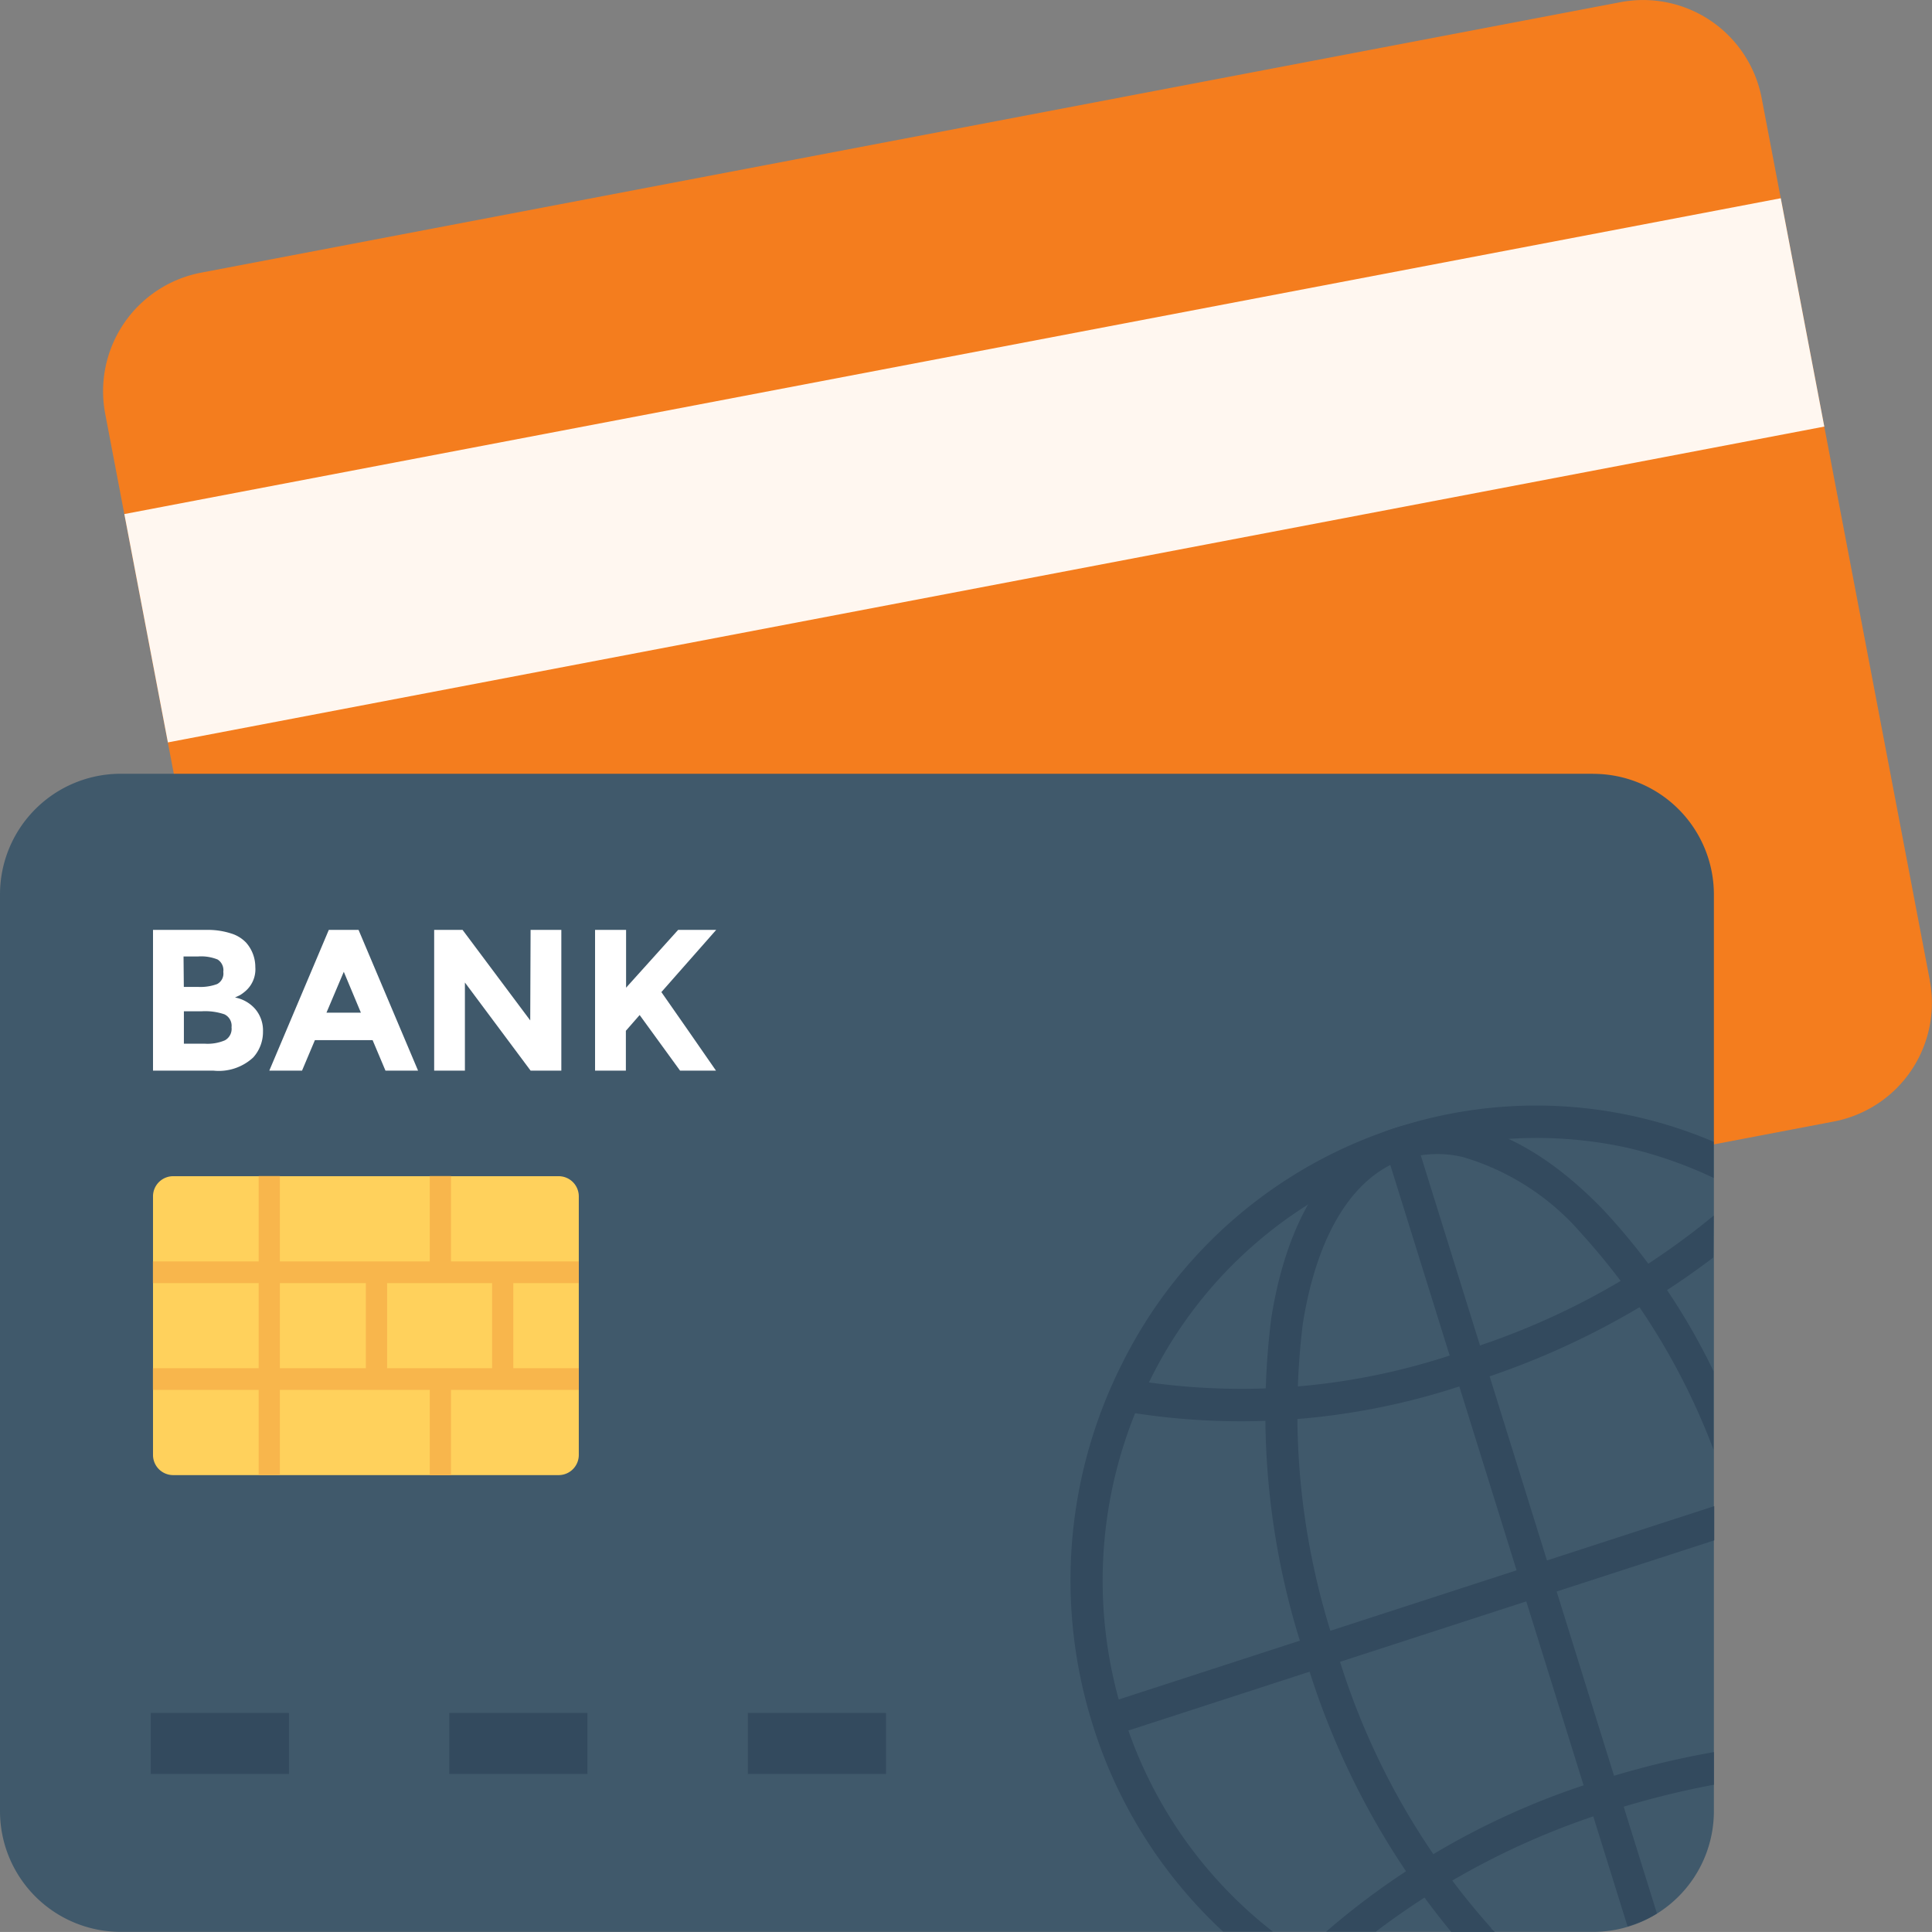 <svg xmlns="http://www.w3.org/2000/svg" width="27.211" height="27.21" viewBox="0 0 27.211 27.21">
  <rect x="0" y="0" width="27.211" height="27.21" fill="#808080" stroke="none"/>
  <g id="credit-card_2_" data-name="credit-card (2)" transform="translate(0 -0.004)">
    <path id="Path_3129" data-name="Path 3129" d="M53.053,13.81,50.685,1.386A1.7,1.7,0,0,0,48.7.034L28.707,3.844a1.7,1.7,0,0,0-1.352,1.989l2.368,12.424a1.7,1.7,0,0,0,1.989,1.353L51.7,15.8a1.7,1.7,0,0,0,1.352-1.99" transform="translate(-25.873 0)" fill="#f47d1e"/>
    <rect id="Rectangle_2118" data-name="Rectangle 2118" width="3.274" height="23.75" transform="translate(25.081 2.796) rotate(79.205)" fill="#fff7f0"/>
    <path id="Path_3130" data-name="Path 3130" d="M22.439,205.065H1.7a1.7,1.7,0,0,0-1.7,1.7v12.911a1.7,1.7,0,0,0,1.7,1.7H22.439a1.7,1.7,0,0,0,1.7-1.7V206.766a1.7,1.7,0,0,0-1.7-1.7" transform="translate(0 -194.163)" fill="#40596b"/>
    <path id="Path_3131" data-name="Path 3131" d="M46.258,315.912H40.827a.284.284,0,0,1-.283-.283v-3.644a.284.284,0,0,1,.283-.283h5.431a.284.284,0,0,1,.283.283v3.644a.284.284,0,0,1-.283.283" transform="translate(-38.389 -295.132)" fill="#ffd15c"/>
    <g id="Group_2744" data-name="Group 2744" transform="translate(2.154 16.568)">
      <rect id="Rectangle_2119" data-name="Rectangle 2119" width="5.998" height="0.306" transform="translate(0 1.202)" fill="#f8b64c"/>
      <rect id="Rectangle_2120" data-name="Rectangle 2120" width="5.998" height="0.306" transform="translate(0 2.706)" fill="#f8b64c"/>
      <rect id="Rectangle_2121" data-name="Rectangle 2121" width="0.299" height="1.396" transform="translate(3.899)" fill="#f8b64c"/>
      <rect id="Rectangle_2122" data-name="Rectangle 2122" width="0.299" height="1.3" transform="translate(3.899 2.914)" fill="#f8b64c"/>
      <rect id="Rectangle_2123" data-name="Rectangle 2123" width="0.299" height="1.456" transform="translate(2.999 1.354)" fill="#f8b64c"/>
      <rect id="Rectangle_2124" data-name="Rectangle 2124" width="0.299" height="1.456" transform="translate(4.777 1.354)" fill="#f8b64c"/>
      <rect id="Rectangle_2125" data-name="Rectangle 2125" width="0.299" height="4.211" transform="translate(1.489)" fill="#f8b64c"/>
    </g>
    <g id="Group_2745" data-name="Group 2745" transform="translate(2.155 13.101)">
      <path id="Path_3132" data-name="Path 3132" d="M41.393,248.423h-.849v-1.982H41.3a1.065,1.065,0,0,1,.34.049.488.488,0,0,1,.215.13.519.519,0,0,1,.13.345.406.406,0,0,1-.147.345.56.56,0,0,1-.069.05l-.07.033a.5.5,0,0,1,.287.165.466.466,0,0,1,.107.314.535.535,0,0,1-.138.366.713.713,0,0,1-.561.185m-.416-1.179h.2a.682.682,0,0,0,.269-.04.167.167,0,0,0,.087-.172.178.178,0,0,0-.08-.174.618.618,0,0,0-.272-.043h-.208Zm0,.8h.3a.621.621,0,0,0,.279-.048.184.184,0,0,0,.093-.183.179.179,0,0,0-.1-.183.842.842,0,0,0-.316-.043h-.255v.456h0Z" transform="translate(-40.544 -246.441)" fill="#fff"/>
      <path id="Path_3133" data-name="Path 3133" d="M73.006,248.423l-.181-.429h-.813l-.181.429H71.37l.838-1.982h.419l.838,1.982Zm-.587-1.392-.244.576h.485Z" transform="translate(-69.732 -246.441)" fill="#fff"/>
      <path id="Path_3134" data-name="Path 3134" d="M116.419,246.441h.433v1.982h-.433l-.925-1.241v1.241h-.433v-1.982h.4l.953,1.275Z" transform="translate(-111.101 -246.441)" fill="#fff"/>
      <path id="Path_3135" data-name="Path 3135" d="M157.73,246.441h.434v.814l.733-.814h.536l-.772.876.369.529q.269.387.4.577h-.506l-.569-.783-.194.222v.561h-.434v-1.982h0Z" transform="translate(-151.501 -246.441)" fill="#fff"/>
    </g>
    <g id="Group_2746" data-name="Group 2746" transform="translate(2.124 15.574)">
      <path id="Path_3136" data-name="Path 3136" d="M301,399.145l-8.6,2.792.136.437L301,399.627Z" transform="translate(-278.98 -393.502)" fill="#334a5e"/>
      <path id="Path_3137" data-name="Path 3137" d="M370.891,312.64l-3.4-10.914-.428.139,3.414,10.957a1.625,1.625,0,0,0,.415-.182" transform="translate(-349.678 -301.26)" fill="#334a5e"/>
      <path id="Path_3138" data-name="Path 3138" d="M284.519,301.551a6.306,6.306,0,0,1,.395-4.753,6.106,6.106,0,0,1,3.574-3.078,5.947,5.947,0,0,1,3.145-.155,6.029,6.029,0,0,1,1.2.421v-.509a6.381,6.381,0,0,0-4.486-.193,6.549,6.549,0,0,0-3.836,3.3,6.772,6.772,0,0,0-.424,5.1,6.67,6.67,0,0,0,1.837,2.917h.7a6.179,6.179,0,0,1-2.107-3.056" transform="translate(-270.822 -292.966)" fill="#334a5e"/>
      <path id="Path_3139" data-name="Path 3139" d="M356.938,464.329a12.3,12.3,0,0,0-1.621.4,10.679,10.679,0,0,0-3.84,2.129h.7a10.743,10.743,0,0,1,3.276-1.693,12.122,12.122,0,0,1,1.485-.376v-.464Z" transform="translate(-334.923 -455.222)" fill="#334a5e"/>
      <path id="Path_3140" data-name="Path 3140" d="M305.8,322.143a10.382,10.382,0,0,1-3.51,1.9,9.425,9.425,0,0,1-4.726.406l-.1.447a9.875,9.875,0,0,0,4.957-.416,11.118,11.118,0,0,0,3.374-1.747Z" transform="translate(-283.788 -320.592)" fill="#334a5e"/>
      <path id="Path_3141" data-name="Path 3141" d="M338.425,308.575a10.212,10.212,0,0,1-2.2-3.976,10.352,10.352,0,0,1-.458-4.538c.2-1.261.709-2.085,1.436-2.322a1.548,1.548,0,0,1,.817-.028,3.51,3.51,0,0,1,1.669,1.075,9.527,9.527,0,0,1,1.862,3.045v-1.106a9.157,9.157,0,0,0-1.542-2.26c-1-1.042-2.045-1.453-2.943-1.163s-1.518,1.245-1.744,2.685a10.81,10.81,0,0,0,.473,4.751,11,11,0,0,0,2.063,3.887h.613c-.016-.016-.036-.031-.053-.05" transform="translate(-319.542 -296.985)" fill="#334a5e"/>
      <rect id="Rectangle_2126" data-name="Rectangle 2126" width="1.946" height="0.859" transform="translate(8.409 8.556)" fill="#334a5e"/>
      <rect id="Rectangle_2127" data-name="Rectangle 2127" width="1.946" height="0.859" transform="translate(4.204 8.556)" fill="#334a5e"/>
      <rect id="Rectangle_2128" data-name="Rectangle 2128" width="1.946" height="0.859" transform="translate(0 8.556)" fill="#334a5e"/>
    </g>
  </g>
</svg>
